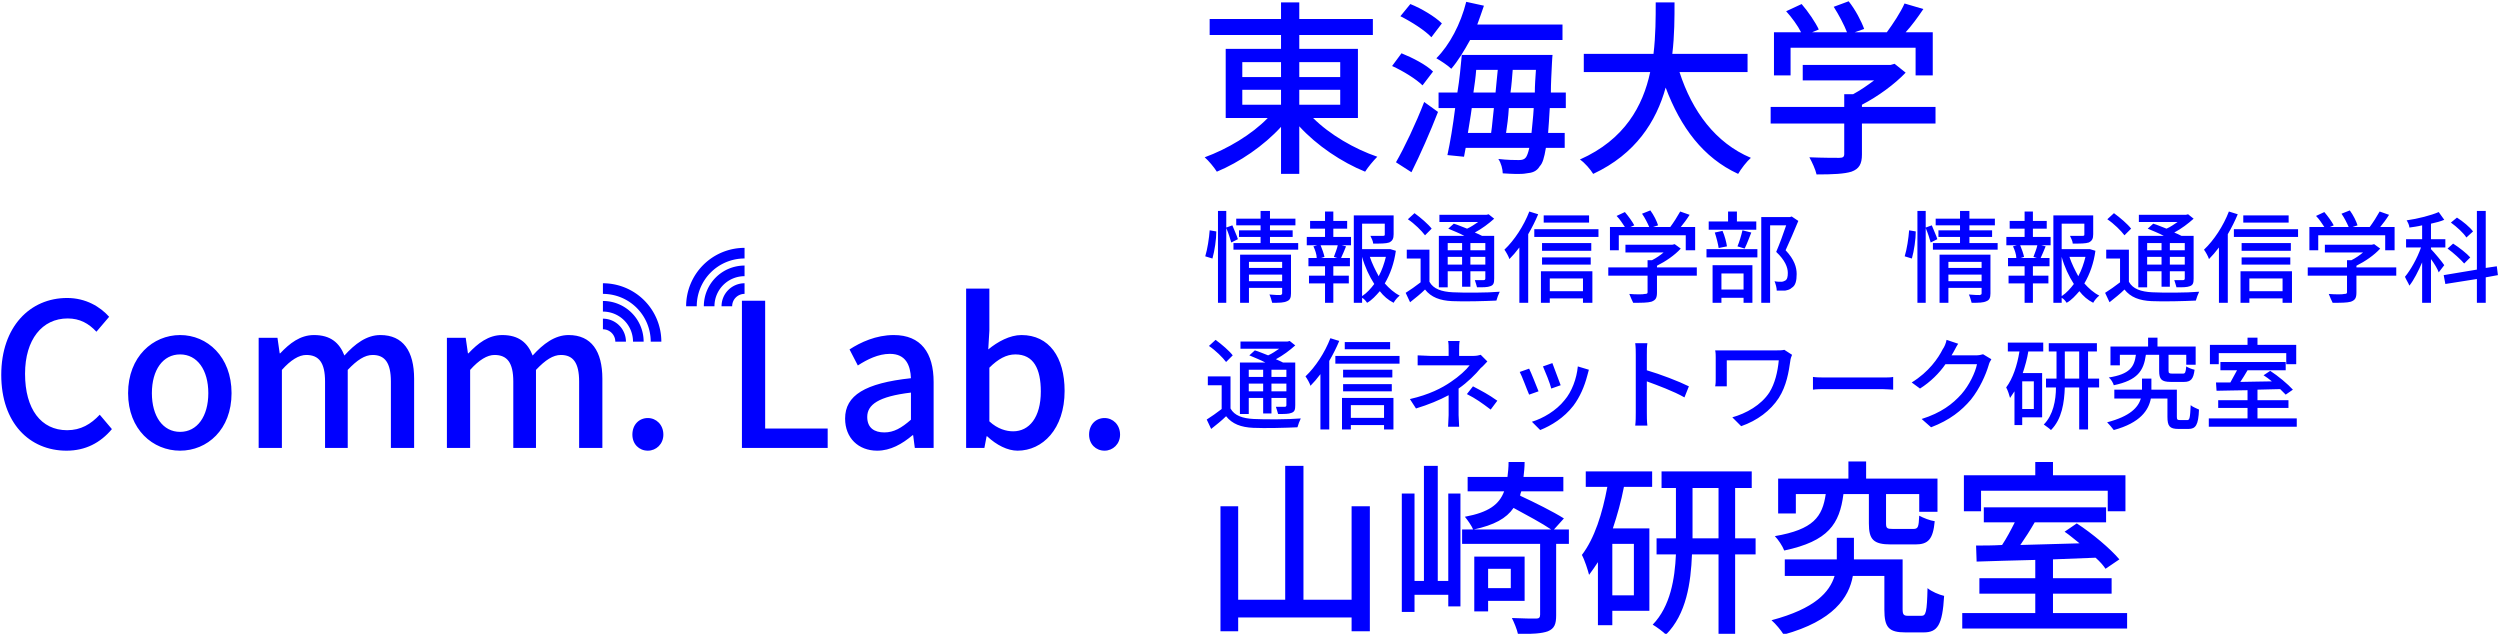 <?xml version="1.0" encoding="UTF-8" standalone="no"?>
<!DOCTYPE svg PUBLIC "-//W3C//DTD SVG 1.0//EN" "http://www.w3.org/TR/2001/PR-SVG-20010719/DTD/svg10.dtd">
<svg width="71cm" height="18cm" viewBox="0 -163 1411 358" xmlns="http://www.w3.org/2000/svg" xmlns:xlink="http://www.w3.org/1999/xlink">

  <g id="背景">
    <path style="fill: #0000ff; fill-opacity: 1; stroke-opacity: 1; stroke-width: 0.02; stroke-linecap: round; stroke: #0000ff" fill-rule="evenodd" d="M 37.031 91.562 C 47.656,91.562 56.094,87.188 62.656,79.375 L 55.781,71.25 C 50.781,76.562 45.156,80 37.344,80 C 22.656,80 13.594,68.125 13.594,48.125 C 13.594,28.75 23.281,16.875 37.656,16.875 C 44.531,16.875 49.531,19.688 53.906,24.375 L 61.094,15.938 C 56.094,10.312 47.969,5.312 37.344,5.312 C 16.406,5.312 0.156,21.562 0.156,48.75 C 0.156,75.938 16.094,91.562 37.031,91.562 L 37.031,91.562M 101.172 91.562 C 116.484,91.562 130.234,79.688 130.234,59.062 C 130.234,38.438 116.484,26.25 101.172,26.25 C 85.859,26.25 71.797,38.438 71.797,59.062 C 71.797,79.688 85.859,91.562 101.172,91.562 L 101.172,91.562M 101.172 80.938 C 91.484,80.938 85.234,72.188 85.234,59.062 C 85.234,45.938 91.484,37.188 101.172,37.188 C 110.859,37.188 117.109,45.938 117.109,59.062 C 117.109,72.188 110.859,80.938 101.172,80.938 L 101.172,80.938M 145.547 90 L 158.672,90 L 158.672,45.938 C 163.672,40.312 168.359,37.5 172.422,37.5 C 179.609,37.5 183.047,41.875 183.047,52.5 L 183.047,90 L 195.859,90 L 195.859,45.938 C 201.172,40.312 205.547,37.5 209.922,37.5 C 216.797,37.5 220.234,41.875 220.234,52.5 L 220.234,90 L 233.359,90 L 233.359,50.938 C 233.359,35.312 227.109,26.25 214.297,26.25 C 206.484,26.25 199.922,31.25 193.984,37.812 C 191.172,30.625 186.172,26.25 176.797,26.25 C 168.984,26.25 163.047,30.938 157.734,36.562 L 157.422,36.562 L 156.172,27.812 L 145.547,27.812 L 145.547,90M 251.875 90 L 265,90 L 265,45.938 C 270,40.312 274.688,37.5 278.75,37.5 C 285.938,37.5 289.375,41.875 289.375,52.5 L 289.375,90 L 302.188,90 L 302.188,45.938 C 307.5,40.312 311.875,37.5 316.25,37.5 C 323.125,37.5 326.562,41.875 326.562,52.5 L 326.562,90 L 339.688,90 L 339.688,50.938 C 339.688,35.312 333.438,26.25 320.625,26.25 C 312.812,26.25 306.25,31.25 300.312,37.812 C 297.5,30.625 292.5,26.25 283.125,26.25 C 275.312,26.25 269.375,30.938 264.062,36.562 L 263.75,36.562 L 262.5,27.812 L 251.875,27.812 L 251.875,90M 365.391 91.562 C 370.078,91.562 374.141,87.812 374.141,82.5 C 374.141,76.875 370.078,73.125 365.391,73.125 C 360.391,73.125 356.641,76.875 356.641,82.5 C 356.641,87.812 360.391,91.562 365.391,91.562 L 365.391,91.562M 418.516 90 L 466.953,90 L 466.953,79.062 L 431.641,79.062 L 431.641,6.875 L 418.516,6.875 L 418.516,90M 494.922 91.562 C 502.422,91.562 508.984,87.812 514.922,82.812 L 515.234,82.812 L 516.172,90 L 526.797,90 L 526.797,52.812 C 526.797,36.25 519.609,26.25 504.297,26.25 C 494.297,26.25 485.547,30.312 479.297,34.375 L 483.984,43.438 C 489.297,40 495.547,36.875 502.109,36.875 C 511.172,36.875 513.672,43.438 513.984,50.625 C 488.047,53.438 476.797,60.312 476.797,73.438 C 476.797,84.375 484.297,91.562 494.922,91.562 L 494.922,91.562M 498.984 81.25 C 493.359,81.25 489.297,78.75 489.297,72.5 C 489.297,65.625 495.547,60.938 513.984,58.75 L 513.984,74.062 C 508.672,78.75 504.297,81.25 498.984,81.25 L 498.984,81.25M 574.219 91.562 C 588.281,91.562 600.781,79.375 600.781,57.812 C 600.781,38.75 592.031,26.25 576.406,26.25 C 569.844,26.25 562.969,30 557.656,34.375 L 558.281,23.75 L 558.281,0 L 545.156,0 L 545.156,90 L 555.469,90 L 556.719,83.438 L 557.031,83.438 C 562.344,88.438 568.594,91.562 574.219,91.562 L 574.219,91.562M 571.719 80.625 C 567.969,80.625 562.969,79.375 558.281,75 L 558.281,44.688 C 563.281,39.688 567.969,37.188 572.969,37.188 C 583.281,37.188 587.344,45.312 587.344,58.125 C 587.344,72.812 580.781,80.625 571.719,80.625 L 571.719,80.625M 623.359 91.562 C 628.047,91.562 632.109,87.812 632.109,82.5 C 632.109,76.875 628.047,73.125 623.359,73.125 C 618.359,73.125 614.609,76.875 614.609,82.5 C 614.609,87.812 618.359,91.562 623.359,91.562 L 623.359,91.562z"/>
    <path style="fill: none; stroke-opacity: 1; stroke-width: 6; stroke: #0000ff" d="M 340,20 A 10,10 0 0 1 350,30"/>
    <path style="fill: none; stroke-opacity: 1; stroke-width: 6; stroke: #0000ff" d="M 340,10 A 20,20 0 0 1 360,30"/>
    <path style="fill: none; stroke-opacity: 1; stroke-width: 6; stroke: #0000ff" d="M 340,4.44089e-15 A 30,30 0 0 1 370,30"/>
    <path style="fill: none; stroke-opacity: 1; stroke-width: 6; stroke: #0000ff" d="M 410,10 A 10,10 0 0 1 420,0"/>
    <path style="fill: none; stroke-opacity: 1; stroke-width: 6; stroke: #0000ff" d="M 400,10 A 20,20 0 0 1 420,-10"/>
    <path style="fill: none; stroke-opacity: 1; stroke-width: 6; stroke: #0000ff" d="M 390,10 A 30,30 0 0 1 420,-20"/>
    <path style="fill: #0000ff; fill-opacity: 1; stroke-opacity: 1; stroke-width: 0.02; stroke-linecap: round; stroke: #0000ff" fill-rule="evenodd" d="M 762.884 122.956 L 762.884,175.769 L 735.697,175.769 L 735.697,100.144 L 725.384,100.144 L 725.384,175.769 L 698.822,175.769 L 698.822,122.956 L 688.822,122.956 L 688.822,193.581 L 698.822,193.581 L 698.822,185.769 L 762.884,185.769 L 762.884,193.581 L 773.197,193.581 L 773.197,122.956 L 762.884,122.956M 817.494 165.144 L 811.556,165.144 L 811.556,100.144 L 803.744,100.144 L 803.744,165.144 L 798.431,165.144 L 798.431,115.769 L 791.244,115.769 L 791.244,182.644 L 798.431,182.644 L 798.431,172.956 L 817.494,172.956 L 817.494,179.519 L 824.369,179.519 L 824.369,115.769 L 817.494,115.769 L 817.494,165.144M 852.806 158.269 L 852.806,169.206 L 839.994,169.206 L 839.994,158.269 L 852.806,158.269M 860.619 176.394 L 860.619,151.394 L 832.181,151.394 L 832.181,182.331 L 839.994,182.331 L 839.994,176.394 L 860.619,176.394M 831.869 136.081 C 843.431,133.581 850.306,129.831 854.369,123.894 C 861.869,127.956 870.619,132.644 875.619,136.081 L 831.869,136.081M 885.619 136.081 L 877.181,136.081 L 882.806,129.831 C 876.869,126.081 866.244,120.769 858.119,117.019 C 858.119,116.081 858.431,115.456 858.744,114.519 L 882.494,114.519 L 882.494,106.394 L 859.994,106.394 C 860.306,103.894 860.619,100.769 860.619,97.956 L 851.556,97.956 C 851.556,101.081 851.244,103.894 850.931,106.394 L 828.431,106.394 L 828.431,114.519 L 849.056,114.519 C 846.244,122.019 840.306,126.394 826.869,128.894 C 828.431,130.769 830.619,133.894 831.556,136.081 L 825.306,136.081 L 825.306,144.206 L 869.369,144.206 L 869.369,184.206 C 869.369,185.769 868.744,186.394 867.181,186.394 C 865.306,186.394 859.681,186.394 853.431,186.081 C 854.681,188.581 856.244,192.331 856.869,195.144 C 864.994,195.144 870.306,194.831 873.744,193.581 C 877.494,192.019 878.431,189.519 878.431,184.519 L 878.431,144.206 L 885.619,144.206 L 885.619,136.081M 922.337 173.269 L 910.15,173.269 L 910.15,144.206 L 922.337,144.206 L 922.337,173.269M 895.15 112.019 L 907.337,112.019 C 904.525,127.019 900.15,141.081 892.962,150.456 C 894.525,153.269 896.4,159.206 897.025,161.706 C 898.587,159.519 900.462,157.019 902.025,154.519 L 902.025,190.144 L 910.15,190.144 L 910.15,182.019 L 931.087,182.019 L 931.087,135.456 L 910.462,135.456 C 912.962,127.956 915.15,120.144 916.712,112.019 L 932.65,112.019 L 932.65,103.269 L 895.15,103.269 L 895.15,112.019M 955.462 141.081 L 955.462,112.644 L 970.15,112.644 L 970.15,141.081 L 955.462,141.081M 991.087 141.081 L 979.525,141.081 L 979.525,112.644 L 988.9,112.644 L 988.9,103.269 L 937.962,103.269 L 937.962,112.644 L 946.087,112.644 L 946.087,141.081 L 935.15,141.081 L 935.15,150.144 L 946.087,150.144 C 945.462,163.894 942.962,179.519 932.962,189.831 C 935.15,191.081 938.9,193.894 940.462,195.456 C 952.025,183.894 954.525,166.081 955.15,150.144 L 970.15,150.144 L 970.15,195.144 L 979.525,195.144 L 979.525,150.144 L 991.087,150.144 L 991.087,141.081M 1055.07 116.081 L 1055.07,132.644 C 1055.07,141.706 1057.57,144.519 1067.57,144.519 L 1081.32,144.519 C 1088.51,144.519 1091.32,141.706 1092.26,131.394 C 1089.76,131.081 1085.7,129.519 1083.51,128.269 C 1083.2,134.831 1082.88,135.769 1080.07,135.769 L 1068.82,135.769 C 1065.38,135.769 1064.76,135.456 1064.76,132.644 L 1064.76,116.081 L 1083.51,116.081 L 1083.51,126.081 L 1093.82,126.081 L 1093.82,107.331 L 1053.51,107.331 L 1053.51,97.644 L 1043.51,97.644 L 1043.51,107.331 L 1003.82,107.331 L 1003.82,127.019 L 1013.82,127.019 L 1013.82,116.081 L 1030.7,116.081 C 1028.82,128.894 1023.82,136.081 1001.95,139.831 C 1003.82,141.706 1006.32,145.456 1007.26,147.956 C 1032.26,142.644 1038.51,132.956 1040.7,116.081 L 1055.07,116.081M 1077.26 184.831 C 1074.76,184.831 1074.13,184.206 1074.13,181.081 L 1074.13,152.956 L 1046.63,152.956 L 1046.63,140.769 L 1036.95,140.769 L 1036.95,152.956 L 1007.57,152.956 L 1007.57,162.331 L 1035.7,162.331 C 1032.88,171.394 1024.76,180.769 1000.07,187.331 C 1002.57,189.519 1005.38,192.956 1006.95,195.456 C 1035.07,187.644 1043.82,174.519 1046.01,162.331 L 1063.82,162.331 L 1063.82,181.394 C 1063.82,191.394 1066.32,194.206 1075.7,194.206 L 1086.01,194.206 C 1093.82,194.206 1096.63,190.144 1097.57,173.581 C 1094.76,172.956 1090.38,171.081 1088.2,169.206 C 1087.88,182.956 1087.26,184.831 1084.76,184.831 L 1077.26,184.831M 1118.43 114.206 L 1189.99,114.206 L 1189.99,125.769 L 1199.99,125.769 L 1199.99,105.456 L 1159.06,105.456 L 1159.06,97.956 L 1149.06,97.956 L 1149.06,105.456 L 1108.74,105.456 L 1108.74,125.769 L 1118.43,125.769 L 1118.43,114.206M 1159.06 183.269 L 1159.06,172.331 L 1192.18,172.331 L 1192.18,163.581 L 1159.06,163.581 L 1159.06,152.956 C 1166.87,152.644 1175.31,152.331 1183.12,152.019 C 1185.62,154.206 1187.49,156.394 1188.74,158.269 L 1196.56,152.956 C 1191.56,147.019 1181.24,138.269 1172.49,132.644 L 1165.62,137.331 C 1168.43,139.206 1171.24,141.706 1174.06,143.894 C 1162.81,144.206 1151.24,144.519 1140.62,144.831 C 1143.43,140.769 1146.24,136.394 1148.74,132.019 L 1189.06,132.019 L 1189.06,123.581 L 1119.99,123.581 L 1119.99,132.019 L 1137.49,132.019 C 1135.31,136.394 1132.81,141.081 1130.31,144.831 C 1124.99,145.144 1119.99,145.144 1115.62,145.144 L 1115.93,154.206 C 1124.99,153.894 1136.56,153.581 1149.06,153.269 L 1149.06,163.581 L 1117.49,163.581 L 1117.49,172.331 L 1149.06,172.331 L 1149.06,183.269 L 1107.81,183.269 L 1107.81,192.019 L 1200.93,192.019 L 1200.93,183.269 L 1159.06,183.269z"/>
    <path style="fill: #0000ff; fill-opacity: 1; stroke-opacity: 1; stroke-width: 0.02; stroke-linecap: round; stroke: #0000ff" fill-rule="evenodd" d="M 712.931 45.847 L 712.931,49.909 L 704.806,49.909 L 704.806,45.847 L 712.931,45.847M 726.056 49.909 L 717.619,49.909 L 717.619,45.847 L 726.056,45.847 L 726.056,49.909M 717.619 58.034 L 717.619,53.659 L 726.056,53.659 L 726.056,58.034 L 717.619,58.034M 704.806 58.034 L 704.806,53.659 L 712.931,53.659 L 712.931,58.034 L 704.806,58.034M 704.806 61.784 L 712.931,61.784 L 712.931,70.534 L 717.619,70.534 L 717.619,61.784 L 726.056,61.784 L 726.056,65.847 C 726.056,66.472 725.744,66.784 725.119,66.784 C 724.494,66.784 722.306,66.784 720.119,66.784 C 720.431,67.722 721.056,69.597 721.369,70.847 C 725.119,70.847 727.306,70.847 728.869,70.222 C 730.744,69.597 731.056,68.347 731.056,65.847 L 731.056,41.784 L 724.181,41.784 C 722.931,41.159 721.681,40.534 720.119,39.909 C 724.181,37.722 727.931,34.909 731.056,32.097 L 727.931,29.597 L 726.681,29.909 L 700.119,29.909 L 700.119,33.972 L 721.994,33.972 C 720.119,35.222 717.931,36.784 715.744,37.722 C 713.244,36.784 710.431,35.534 708.244,34.909 L 705.119,37.722 C 707.931,38.972 711.369,40.222 714.181,41.784 L 699.806,41.784 L 699.806,70.847 L 704.806,70.847 L 704.806,61.784M 695.744 37.722 C 693.869,35.222 689.494,31.472 686.056,28.972 L 682.306,32.409 C 686.056,34.909 690.119,38.972 691.994,41.472 L 695.744,37.722M 694.494 49.597 L 681.681,49.597 L 681.681,54.597 L 689.494,54.597 L 689.494,68.034 C 686.681,70.222 683.556,72.409 681.056,73.972 L 683.556,79.284 C 686.681,76.784 689.494,74.597 691.994,72.097 C 695.431,76.472 700.431,78.347 707.306,78.659 C 713.869,78.972 726.056,78.659 732.306,78.347 C 732.619,77.097 733.556,74.597 734.181,73.347 C 726.994,73.972 713.869,73.972 707.619,73.659 C 701.369,73.347 696.681,71.784 694.494,67.722 L 694.494,49.597M 784.65 30.222 L 759.025,30.222 L 759.025,34.284 L 784.65,34.284 L 784.65,30.222M 750.9 28.034 C 747.775,36.159 742.463,44.284 736.838,49.597 C 737.775,50.847 739.338,53.659 739.65,54.909 C 741.525,53.034 743.4,50.847 745.275,48.347 L 745.275,79.597 L 750.275,79.597 L 750.275,40.847 C 752.463,37.097 754.338,33.347 755.9,29.597 L 750.9,28.034M 781.213 65.847 L 781.213,73.034 L 762.463,73.034 L 762.463,65.847 L 781.213,65.847M 757.463 79.597 L 762.463,79.597 L 762.463,77.097 L 781.213,77.097 L 781.213,79.597 L 786.525,79.597 L 786.525,61.784 L 757.463,61.784 L 757.463,79.597M 758.088 58.034 L 785.588,58.034 L 785.588,53.972 L 758.088,53.972 L 758.088,58.034M 785.9 45.847 L 758.088,45.847 L 758.088,50.222 L 785.9,50.222 L 785.9,45.847M 753.713 38.034 L 753.713,42.409 L 789.963,42.409 L 789.963,38.034 L 753.713,38.034M 823.947 29.597 L 817.384,29.597 C 817.697,30.847 817.697,33.034 817.697,34.597 L 817.697,38.034 L 807.384,38.034 C 805.509,38.034 802.072,37.722 800.197,37.722 L 800.197,43.347 C 802.072,43.347 805.509,43.347 807.384,43.347 L 829.572,43.347 C 827.697,45.847 823.634,49.597 818.947,52.722 C 813.947,56.159 806.759,59.909 795.822,62.409 L 799.259,67.722 C 806.447,65.534 812.384,63.034 817.697,60.222 L 817.697,71.472 C 817.697,73.347 817.384,76.472 817.384,78.034 L 823.634,78.034 C 823.634,76.159 823.322,73.347 823.322,71.472 L 823.322,56.472 C 828.322,53.034 833.009,48.347 835.822,44.909 C 837.072,43.972 838.322,42.409 839.572,41.159 L 835.822,37.409 C 834.884,37.722 833.322,38.034 831.759,38.034 L 823.634,38.034 L 823.634,34.597 C 823.634,33.034 823.634,30.847 823.947,29.597 L 823.947,29.597M 841.447 68.347 L 845.197,63.347 C 839.884,59.597 836.759,58.034 831.447,55.222 L 828.009,59.597 C 833.009,62.097 836.447,64.597 841.447,68.347 L 841.447,68.347M 876.291 42.097 L 870.978,43.972 C 872.228,46.784 875.041,53.659 875.666,56.472 L 880.978,54.597 C 880.041,52.097 877.228,44.597 876.291,42.097 L 876.291,42.097M 896.916 45.847 L 890.666,43.972 C 890.041,50.847 887.228,58.347 883.166,63.034 C 878.478,68.972 870.978,73.347 864.728,75.222 L 869.416,79.909 C 875.666,77.409 882.853,73.034 888.166,66.159 C 891.916,61.159 894.416,55.222 895.978,49.284 C 896.291,48.347 896.603,47.097 896.916,45.847 L 896.916,45.847M 863.166 45.222 L 857.853,47.097 C 859.103,49.284 861.916,57.097 863.166,59.909 L 868.478,58.034 C 867.228,54.909 864.416,47.722 863.166,45.222 L 863.166,45.222M 923.4 69.909 C 923.4,72.097 923.4,75.222 923.088,77.409 L 929.963,77.409 C 929.65,75.222 929.65,71.784 929.65,69.909 L 929.65,52.409 C 935.588,54.597 944.963,58.034 950.9,61.472 L 953.4,55.222 C 947.775,52.409 937.15,48.347 929.65,46.159 L 929.65,37.409 C 929.65,35.222 929.65,32.722 929.963,30.847 L 923.088,30.847 C 923.4,33.034 923.4,35.534 923.4,37.409 L 923.4,69.909M 1011.68 37.409 L 1007.31,34.597 C 1006.06,34.909 1004.49,34.909 1002.93,34.909 L 974.806,34.909 C 972.306,34.909 969.806,34.909 968.244,34.909 C 968.556,36.159 968.556,37.722 968.556,38.972 L 968.556,51.159 C 968.556,52.409 968.556,53.659 968.244,55.222 L 974.806,55.222 C 974.806,53.659 974.806,51.784 974.806,51.159 L 974.806,40.534 L 1004.18,40.534 C 1003.56,47.097 1001.99,53.659 998.869,58.659 C 994.181,65.847 985.744,70.534 977.931,72.722 L 982.931,77.722 C 991.994,74.597 999.494,68.972 1004.18,61.784 C 1008.56,54.909 1009.81,47.097 1010.74,40.534 C 1010.74,39.909 1011.37,38.034 1011.68,37.409 L 1011.68,37.409M 1023.48 49.909 L 1023.48,57.097 C 1025.35,56.784 1028.79,56.784 1031.92,56.784 L 1062.54,56.784 C 1065.04,56.784 1067.54,57.097 1068.79,57.097 L 1068.79,49.909 C 1067.54,50.222 1065.35,50.222 1062.54,50.222 L 1031.92,50.222 C 1028.79,50.222 1025.35,50.222 1023.48,49.909 L 1023.48,49.909M 1105.51 31.159 L 1098.95,28.972 C 1098.63,30.847 1097.7,33.034 1096.76,34.284 C 1094.26,39.284 1088.95,47.097 1079.26,53.034 L 1083.95,56.472 C 1089.88,52.722 1094.88,47.722 1098.32,42.722 L 1116.13,42.722 C 1115.2,47.409 1111.76,54.597 1107.38,59.597 C 1102.38,65.222 1095.82,70.222 1084.88,73.659 L 1090.2,78.347 C 1100.82,74.284 1107.38,68.972 1112.7,62.722 C 1117.7,56.472 1121.13,48.659 1122.7,43.347 C 1123.01,42.097 1123.63,40.847 1124.26,39.909 L 1119.57,37.097 C 1118.63,37.409 1117.07,37.722 1115.51,37.722 L 1101.76,37.722 C 1102.07,37.097 1102.38,36.784 1102.7,36.159 C 1103.32,35.222 1104.26,33.034 1105.51,31.159 L 1105.51,31.159M 1148.24 68.034 L 1141.68,68.034 L 1141.68,52.409 L 1148.24,52.409 L 1148.24,68.034M 1133.56 35.534 L 1140.12,35.534 C 1138.87,43.347 1136.37,50.847 1132.62,55.847 C 1133.56,57.409 1134.49,60.534 1134.81,61.784 C 1135.74,60.534 1136.37,59.284 1137.31,58.034 L 1137.31,77.097 L 1141.68,77.097 L 1141.68,72.722 L 1152.93,72.722 L 1152.93,47.722 L 1141.99,47.722 C 1143.24,43.972 1144.49,39.597 1145.12,35.534 L 1153.56,35.534 L 1153.56,30.534 L 1133.56,30.534 L 1133.56,35.534M 1165.74 50.847 L 1165.74,35.534 L 1173.87,35.534 L 1173.87,50.847 L 1165.74,50.847M 1185.12 50.847 L 1178.87,50.847 L 1178.87,35.534 L 1183.87,35.534 L 1183.87,30.847 L 1156.68,30.847 L 1156.68,35.534 L 1161.06,35.534 L 1161.06,50.847 L 1155.12,50.847 L 1155.12,55.847 L 1160.74,55.847 C 1160.74,63.034 1159.18,71.472 1153.87,76.784 C 1155.12,77.722 1156.99,78.972 1157.93,79.909 C 1164.18,73.659 1165.43,64.284 1165.74,55.847 L 1173.87,55.847 L 1173.87,79.597 L 1178.87,79.597 L 1178.87,55.847 L 1185.12,55.847 L 1185.12,50.847M 1219.03 37.409 L 1219.03,46.472 C 1219.03,51.159 1220.28,52.722 1225.59,52.722 L 1233.09,52.722 C 1236.84,52.722 1238.4,51.159 1239.03,45.847 C 1237.46,45.534 1235.28,44.597 1234.34,43.972 C 1234.03,47.409 1233.71,48.034 1232.46,48.034 L 1226.53,48.034 C 1224.65,48.034 1224.34,47.722 1224.34,46.472 L 1224.34,37.409 L 1234.34,37.409 L 1234.34,43.034 L 1239.65,43.034 L 1239.65,32.722 L 1218.09,32.722 L 1218.09,27.722 L 1212.78,27.722 L 1212.78,32.722 L 1191.53,32.722 L 1191.53,43.347 L 1196.84,43.347 L 1196.84,37.409 L 1205.9,37.409 C 1204.96,44.284 1202.46,48.347 1190.59,50.222 C 1191.84,51.159 1193.09,53.347 1193.4,54.597 C 1206.84,51.784 1210.28,46.472 1211.53,37.409 L 1219.03,37.409M 1230.9 74.284 C 1229.34,74.284 1229.03,73.972 1229.03,72.409 L 1229.03,57.097 L 1214.65,57.097 L 1214.65,50.847 L 1209.34,50.847 L 1209.34,57.097 L 1193.71,57.097 L 1193.71,62.097 L 1208.71,62.097 C 1207.15,67.097 1202.78,72.097 1189.65,75.534 C 1190.9,76.784 1192.46,78.659 1193.4,79.909 C 1208.4,75.847 1213.09,68.659 1214.34,62.097 L 1223.71,62.097 L 1223.71,72.409 C 1223.71,77.722 1224.96,79.284 1229.96,79.284 L 1235.59,79.284 C 1239.65,79.284 1241.21,77.097 1241.53,68.347 C 1240.28,67.722 1237.78,66.784 1236.84,65.847 C 1236.53,73.034 1236.21,74.284 1234.96,74.284 L 1230.9,74.284M 1252.7 36.472 L 1290.82,36.472 L 1290.82,42.722 L 1296.45,42.722 L 1296.45,31.784 L 1274.57,31.784 L 1274.57,27.722 L 1268.95,27.722 L 1268.95,31.784 L 1247.7,31.784 L 1247.7,42.722 L 1252.7,42.722 L 1252.7,36.472M 1274.57 73.347 L 1274.57,67.409 L 1292.07,67.409 L 1292.07,63.034 L 1274.57,63.034 L 1274.57,57.097 C 1278.63,57.097 1283.01,56.784 1287.38,56.784 C 1288.63,58.034 1289.57,58.972 1290.51,59.909 L 1294.57,57.097 C 1291.76,53.972 1286.13,49.284 1281.76,46.472 L 1278.01,48.972 C 1279.57,49.909 1281.13,51.159 1282.7,52.409 C 1276.45,52.409 1270.2,52.722 1264.88,52.722 C 1266.13,50.847 1267.7,48.347 1268.95,46.159 L 1290.51,46.159 L 1290.51,41.472 L 1253.63,41.472 L 1253.63,46.159 L 1263.01,46.159 C 1261.76,48.347 1260.51,50.847 1259.26,53.034 C 1256.45,53.034 1253.63,53.034 1251.13,53.034 L 1251.45,57.722 C 1256.45,57.722 1262.38,57.409 1268.95,57.409 L 1268.95,63.034 L 1252.38,63.034 L 1252.38,67.409 L 1268.95,67.409 L 1268.95,73.347 L 1247.07,73.347 L 1247.07,78.034 L 1296.76,78.034 L 1296.76,73.347 L 1274.57,73.347z"/>
    <path style="fill: #0000ff; fill-opacity: 1; stroke-opacity: 1; stroke-width: 0.02; stroke-linecap: round; stroke: #0000ff" fill-rule="evenodd" d="M 701.15 -112.278 L 723.025,-112.278 L 723.025,-103.841 L 701.15,-103.841 L 701.15,-112.278M 701.15 -127.903 L 723.025,-127.903 L 723.025,-119.466 L 701.15,-119.466 L 701.15,-127.903M 756.462 -127.903 L 756.462,-119.466 L 733.337,-119.466 L 733.337,-127.903 L 756.462,-127.903M 756.462 -103.841 L 733.337,-103.841 L 733.337,-112.278 L 756.462,-112.278 L 756.462,-103.841M 766.462 -96.341 L 766.462,-135.403 L 733.337,-135.403 L 733.337,-143.216 L 774.9,-143.216 L 774.9,-152.278 L 733.337,-152.278 L 733.337,-161.653 L 723.025,-161.653 L 723.025,-152.278 L 682.712,-152.278 L 682.712,-143.216 L 723.025,-143.216 L 723.025,-135.403 L 691.775,-135.403 L 691.775,-96.341 L 715.525,-96.341 C 706.462,-86.966 692.712,-78.841 679.9,-74.153 C 682.087,-72.278 685.212,-68.528 686.775,-66.028 C 699.587,-71.341 713.337,-80.716 723.025,-91.341 L 723.025,-64.778 L 733.337,-64.778 L 733.337,-91.653 C 743.337,-80.716 757.4,-71.341 770.525,-66.028 C 772.087,-68.528 775.212,-72.278 777.4,-74.466 C 764.587,-78.841 750.525,-86.966 741.15,-96.341 L 766.462,-96.341M 882.009 -140.403 L 882.009,-149.153 L 833.884,-149.153 C 835.134,-152.591 836.384,-156.028 837.634,-159.778 L 827.634,-161.966 C 824.509,-149.466 818.259,-137.591 810.759,-130.091 C 812.947,-128.841 817.322,-126.028 819.197,-124.153 C 822.947,-128.528 826.384,-134.153 829.822,-140.403 L 882.009,-140.403M 813.884 -149.778 C 810.134,-153.528 802.322,-158.216 796.072,-160.716 L 790.447,-153.841 C 796.697,-150.716 804.509,-145.716 807.947,-141.966 L 813.884,-149.778M 808.884 -122.591 C 805.134,-126.341 797.322,-130.403 791.072,-132.903 L 785.759,-125.716 C 792.009,-122.903 799.509,-118.216 802.947,-114.778 L 808.884,-122.591M 796.697 -65.716 C 801.697,-75.716 807.322,-88.528 811.697,-99.778 L 803.884,-105.403 C 799.197,-93.216 792.634,-79.466 787.947,-71.341 L 796.697,-65.716M 850.134 -87.903 C 850.759,-91.966 851.384,-96.653 851.697,-101.966 L 865.759,-101.966 C 865.447,-96.341 864.822,-91.653 864.509,-87.903 L 850.134,-87.903M 843.259 -101.966 C 842.634,-96.966 842.322,-91.966 841.697,-87.903 L 828.572,-87.903 C 829.197,-92.278 830.134,-96.966 830.759,-101.966 L 843.259,-101.966M 845.447 -123.528 C 845.134,-119.466 844.509,-115.091 844.197,-110.716 L 831.697,-110.716 C 832.322,-115.091 832.947,-119.153 833.259,-123.528 L 845.447,-123.528M 852.634 -110.716 C 853.259,-115.091 853.572,-119.466 853.884,-123.528 L 867.009,-123.528 C 866.697,-118.841 866.384,-114.778 866.384,-110.716 L 852.634,-110.716M 883.884 -101.966 L 883.884,-110.716 L 875.447,-110.716 C 875.447,-115.716 875.759,-121.341 876.072,-127.591 C 876.072,-128.841 876.384,-131.966 876.384,-131.966 L 825.134,-131.966 C 824.509,-125.403 823.884,-118.216 822.634,-110.716 L 812.009,-110.716 L 812.009,-101.966 L 821.384,-101.966 C 820.134,-91.966 818.572,-82.591 817.009,-75.403 L 826.384,-74.466 L 827.322,-79.466 L 863.259,-79.466 C 862.634,-76.653 862.009,-75.091 861.384,-74.153 C 860.447,-72.903 859.197,-72.591 857.322,-72.591 C 855.447,-72.591 850.759,-72.591 845.759,-73.216 C 847.322,-71.028 848.259,-67.278 848.259,-65.091 C 853.259,-64.778 858.572,-64.466 861.697,-65.091 C 864.822,-65.403 867.322,-66.028 869.197,-69.153 C 870.759,-70.716 871.697,-73.841 872.634,-79.466 L 883.259,-79.466 L 883.259,-87.903 L 873.884,-87.903 C 874.197,-91.653 874.509,-96.341 874.822,-101.966 L 883.884,-101.966M 986.541 -122.278 L 986.541,-132.591 L 944.041,-132.591 C 945.291,-142.903 945.291,-153.216 945.291,-161.653 L 934.666,-161.653 C 934.666,-153.216 934.666,-142.903 933.416,-132.591 L 894.041,-132.591 L 894.041,-122.278 L 931.541,-122.278 C 927.478,-103.216 917.166,-84.153 891.853,-72.903 C 894.666,-71.028 897.791,-67.278 899.353,-64.778 C 923.416,-76.028 934.978,-94.466 940.291,-113.528 C 948.728,-91.028 961.541,-73.841 981.228,-64.778 C 982.791,-67.591 986.228,-71.966 988.416,-73.841 C 968.416,-82.278 955.291,-100.091 948.103,-122.278 L 986.541,-122.278M 1010.84 -136.028 L 1081.46,-136.028 L 1081.46,-120.403 L 1091.15,-120.403 L 1091.15,-144.778 L 1075.84,-144.778 C 1079.27,-148.528 1082.71,-153.216 1085.84,-157.903 L 1075.21,-161.028 C 1073.02,-156.028 1068.65,-149.466 1065.21,-144.778 L 1047.09,-144.778 L 1052.4,-146.653 C 1050.84,-151.028 1047.4,-157.591 1043.65,-162.278 L 1035.21,-159.153 C 1038.02,-154.778 1041.15,-148.841 1042.71,-144.778 L 1023.02,-144.778 L 1026.77,-146.341 C 1024.9,-150.403 1020.84,-156.341 1017.09,-160.716 L 1008.34,-156.653 C 1011.46,-153.216 1014.9,-148.528 1016.77,-144.778 L 1001.46,-144.778 L 1001.46,-120.403 L 1010.84,-120.403 L 1010.84,-136.028M 1092.71 -102.591 L 1051.15,-102.591 L 1051.15,-103.841 C 1060.21,-108.528 1069.59,-115.403 1075.84,-121.966 L 1069.59,-126.966 L 1067.4,-126.341 L 1017.71,-126.341 L 1017.71,-117.591 L 1058.02,-117.591 C 1054.27,-114.778 1050.21,-111.966 1046.15,-109.778 L 1041.15,-109.778 L 1041.15,-102.591 L 999.587,-102.591 L 999.587,-93.216 L 1041.15,-93.216 L 1041.15,-76.028 C 1041.15,-74.466 1040.52,-73.841 1038.34,-73.841 C 1036.15,-73.841 1028.96,-73.841 1021.46,-74.153 C 1023.02,-71.341 1024.9,-67.278 1025.52,-64.466 C 1034.9,-64.466 1041.15,-64.778 1045.21,-66.028 C 1049.59,-67.591 1051.15,-70.403 1051.15,-75.716 L 1051.15,-93.216 L 1092.71,-93.216 L 1092.71,-102.591z"/>
    <g/>
    <path style="fill: #0000ff; fill-opacity: 1; stroke-opacity: 1; stroke-width: 0.02; stroke-linecap: round; stroke: #0000ff" fill-rule="evenodd" d="M 684.284 -16.969 C 685.534,-21.344 686.472,-27.906 686.472,-32.281 L 682.722,-32.906 C 682.409,-28.531 681.472,-22.281 680.222,-18.219 L 684.284,-16.969M 698.659 -27.906 C 698.034,-30.094 696.472,-33.219 695.534,-35.719 L 692.097,-34.469 L 692.097,-43.844 L 687.409,-43.844 L 687.409,8.031 L 692.097,8.031 L 692.097,-34.156 C 693.347,-31.344 694.284,-28.219 694.909,-26.031 L 698.659,-27.906M 704.909 -4.156 L 704.909,-7.906 L 723.659,-7.906 L 723.659,-4.156 L 704.909,-4.156M 723.659 -15.094 L 723.659,-11.656 L 704.909,-11.656 L 704.909,-15.094 L 723.659,-15.094M 728.659 -19.156 L 699.909,-19.156 L 699.909,8.031 L 704.909,8.031 L 704.909,-0.406 L 723.659,-0.406 L 723.659,2.719 C 723.659,3.344 723.347,3.344 722.722,3.656 C 721.784,3.656 719.284,3.656 716.472,3.344 C 717.097,4.594 717.722,6.781 718.034,8.031 C 722.097,8.031 724.597,8.031 726.472,7.094 C 728.034,6.469 728.659,5.219 728.659,2.719 L 728.659,-19.156M 716.784 -25.719 L 716.784,-29.156 L 729.597,-29.156 L 729.597,-32.906 L 716.784,-32.906 L 716.784,-35.719 L 731.159,-35.719 L 731.159,-39.469 L 716.784,-39.469 L 716.784,-43.844 L 711.472,-43.844 L 711.472,-39.469 L 697.722,-39.469 L 697.722,-35.719 L 711.472,-35.719 L 711.472,-32.906 L 699.284,-32.906 L 699.284,-29.156 L 711.472,-29.156 L 711.472,-25.719 L 696.159,-25.719 L 696.159,-21.969 L 732.722,-21.969 L 732.722,-25.719 L 716.784,-25.719M 754.753 -17.281 L 745.691,-17.281 L 747.566,-17.906 C 747.253,-19.469 746.316,-22.281 745.378,-24.469 L 755.066,-24.469 C 754.753,-22.594 753.503,-19.781 752.878,-17.906 L 754.753,-17.281M 752.566 -33.844 L 760.378,-33.844 L 760.378,-38.219 L 752.566,-38.219 L 752.566,-43.531 L 747.878,-43.531 L 747.878,-38.219 L 739.441,-38.219 L 739.441,-33.844 L 747.878,-33.844 L 747.878,-29.156 L 737.566,-29.156 L 737.566,-24.469 L 743.503,-24.469 L 741.316,-23.844 C 742.253,-21.969 743.191,-19.156 743.191,-17.281 L 738.503,-17.281 L 738.503,-12.594 L 747.878,-12.594 L 747.878,-7.281 L 738.816,-7.281 L 738.816,-2.906 L 747.878,-2.906 L 747.878,8.031 L 752.566,8.031 L 752.566,-2.906 L 761.316,-2.906 L 761.316,-7.281 L 752.566,-7.281 L 752.566,-12.594 L 761.941,-12.594 L 761.941,-17.281 L 756.941,-17.281 C 757.878,-19.156 758.816,-21.656 759.753,-23.844 L 757.253,-24.469 L 762.566,-24.469 L 762.566,-29.156 L 752.566,-29.156 L 752.566,-33.844M 768.816 -17.906 C 770.378,-12.281 772.878,-6.969 775.691,-2.594 C 773.816,-0.094 771.628,2.406 768.816,4.281 L 768.816,-17.906M 782.253 -17.906 C 781.316,-14.156 780.066,-10.406 778.191,-6.969 C 776.316,-10.406 774.441,-14.156 773.191,-17.906 L 782.253,-17.906M 784.753 -22.281 L 768.816,-22.281 L 768.816,-36.656 L 781.628,-36.656 L 781.628,-30.719 C 781.628,-30.094 781.628,-29.781 780.691,-29.781 C 779.753,-29.781 776.941,-29.781 773.503,-29.781 C 774.128,-28.531 775.066,-26.656 775.066,-25.406 C 779.441,-25.406 782.253,-25.406 784.128,-26.031 C 786.003,-26.969 786.628,-28.219 786.628,-30.719 L 786.628,-41.344 L 764.128,-41.344 L 764.128,8.031 L 768.816,8.031 L 768.816,5.219 C 770.066,5.844 771.003,7.094 771.628,8.031 C 774.441,6.469 776.628,3.969 778.816,1.469 C 781.003,4.281 783.503,6.469 786.628,8.031 C 787.253,6.781 788.816,4.906 790.066,3.969 C 786.941,2.406 784.128,-0.094 781.628,-2.906 C 784.753,-8.219 786.941,-14.469 787.878,-21.344 L 784.753,-22.281M 825.3 -25.719 L 825.3,-21.656 L 817.175,-21.656 L 817.175,-25.719 L 825.3,-25.719M 838.425 -21.656 L 829.987,-21.656 L 829.987,-25.719 L 838.425,-25.719 L 838.425,-21.656M 829.987 -13.531 L 829.987,-17.906 L 838.425,-17.906 L 838.425,-13.531 L 829.987,-13.531M 817.175 -13.531 L 817.175,-17.906 L 825.3,-17.906 L 825.3,-13.531 L 817.175,-13.531M 817.175 -9.781 L 825.3,-9.781 L 825.3,-1.031 L 829.987,-1.031 L 829.987,-9.781 L 838.425,-9.781 L 838.425,-5.719 C 838.425,-5.094 838.112,-4.781 837.487,-4.781 C 836.862,-4.781 834.675,-4.781 832.487,-4.781 C 832.8,-3.844 833.425,-1.969 833.737,-0.719 C 837.487,-0.719 839.675,-0.719 841.237,-1.344 C 843.112,-1.969 843.425,-3.219 843.425,-5.719 L 843.425,-29.781 L 836.55,-29.781 C 835.3,-30.406 834.05,-31.031 832.487,-31.656 C 836.55,-33.844 840.3,-36.656 843.425,-39.469 L 840.3,-41.969 L 839.05,-41.656 L 812.487,-41.656 L 812.487,-37.594 L 834.362,-37.594 C 832.487,-36.344 830.3,-34.781 828.112,-33.844 C 825.612,-34.781 822.8,-36.031 820.612,-36.656 L 817.487,-33.844 C 820.3,-32.594 823.737,-31.344 826.55,-29.781 L 812.175,-29.781 L 812.175,-0.719 L 817.175,-0.719 L 817.175,-9.781M 808.112 -33.844 C 806.237,-36.344 801.862,-40.094 798.425,-42.594 L 794.675,-39.156 C 798.425,-36.656 802.487,-32.594 804.362,-30.094 L 808.112,-33.844M 806.862 -21.969 L 794.05,-21.969 L 794.05,-16.969 L 801.862,-16.969 L 801.862,-3.531 C 799.05,-1.344 795.925,0.844 793.425,2.406 L 795.925,7.719 C 799.05,5.219 801.862,3.031 804.362,0.531 C 807.8,4.906 812.8,6.781 819.675,7.094 C 826.237,7.406 838.425,7.094 844.675,6.781 C 844.987,5.531 845.925,3.031 846.55,1.781 C 839.362,2.406 826.237,2.406 819.987,2.094 C 813.737,1.781 809.05,0.219 806.862,-3.844 L 806.862,-21.969M 897.019 -41.344 L 871.394,-41.344 L 871.394,-37.281 L 897.019,-37.281 L 897.019,-41.344M 863.269 -43.531 C 860.144,-35.406 854.831,-27.281 849.206,-21.969 C 850.144,-20.719 851.706,-17.906 852.019,-16.656 C 853.894,-18.531 855.769,-20.719 857.644,-23.219 L 857.644,8.031 L 862.644,8.031 L 862.644,-30.719 C 864.831,-34.469 866.706,-38.219 868.269,-41.969 L 863.269,-43.531M 893.581 -5.719 L 893.581,1.469 L 874.831,1.469 L 874.831,-5.719 L 893.581,-5.719M 869.831 8.031 L 874.831,8.031 L 874.831,5.531 L 893.581,5.531 L 893.581,8.031 L 898.894,8.031 L 898.894,-9.781 L 869.831,-9.781 L 869.831,8.031M 870.456 -13.531 L 897.956,-13.531 L 897.956,-17.594 L 870.456,-17.594 L 870.456,-13.531M 898.269 -25.719 L 870.456,-25.719 L 870.456,-21.344 L 898.269,-21.344 L 898.269,-25.719M 866.081 -33.531 L 866.081,-29.156 L 902.331,-29.156 L 902.331,-33.531 L 866.081,-33.531M 913.816 -30.094 L 951.628,-30.094 L 951.628,-21.656 L 956.941,-21.656 L 956.941,-34.781 L 948.816,-34.781 C 950.378,-36.656 952.253,-39.156 953.816,-41.656 L 948.503,-43.531 C 946.941,-40.719 944.753,-37.281 942.878,-34.781 L 933.191,-34.781 L 936.003,-35.719 C 935.378,-37.906 933.503,-41.656 931.628,-44.156 L 926.941,-42.281 C 928.503,-40.094 930.066,-36.969 931.003,-34.781 L 920.378,-34.781 L 922.566,-35.719 C 921.628,-37.594 919.128,-41.031 917.253,-43.219 L 912.566,-41.031 C 914.441,-39.156 916.003,-36.656 917.253,-34.781 L 908.816,-34.781 L 908.816,-21.656 L 913.816,-21.656 L 913.816,-30.094M 957.878 -11.969 L 935.378,-11.969 L 935.378,-12.906 C 940.378,-15.406 945.378,-18.844 948.816,-22.594 L 945.378,-25.094 L 944.128,-24.781 L 917.566,-24.781 L 917.566,-20.406 L 939.128,-20.406 C 937.253,-18.844 935.066,-17.281 932.566,-16.031 L 930.066,-16.031 L 930.066,-11.969 L 907.878,-11.969 L 907.878,-7.281 L 930.066,-7.281 L 930.066,2.094 C 930.066,2.719 929.753,3.031 928.503,3.031 C 927.566,3.344 923.503,3.344 919.753,3.031 C 920.378,4.594 921.316,6.781 921.941,8.031 C 926.628,8.031 930.066,8.031 932.253,7.406 C 934.753,6.469 935.378,5.219 935.378,2.094 L 935.378,-7.281 L 957.878,-7.281 L 957.878,-11.969M 991.472 -37.906 L 980.534,-37.906 L 980.534,-43.531 L 975.534,-43.531 L 975.534,-37.906 L 964.597,-37.906 L 964.597,-33.219 L 991.472,-33.219 L 991.472,-37.906M 984.909 -22.594 C 986.159,-25.094 987.409,-28.531 988.659,-31.656 L 983.659,-32.906 C 983.034,-30.094 981.784,-26.031 980.847,-23.844 L 984.909,-22.594M 974.909 -23.844 C 974.597,-26.031 973.659,-29.781 972.409,-32.594 L 968.034,-31.656 C 968.972,-28.844 969.909,-25.094 970.222,-22.906 L 974.909,-23.844M 984.284 -8.531 L 984.284,0.531 L 971.784,0.531 L 971.784,-8.531 L 984.284,-8.531M 966.784 8.031 L 971.784,8.031 L 971.784,5.219 L 984.284,5.219 L 984.284,8.031 L 989.284,8.031 L 989.284,-13.219 L 966.784,-13.219 L 966.784,8.031M 963.347 -17.594 L 992.097,-17.594 L 992.097,-22.281 L 963.347,-22.281 L 963.347,-17.594M 1011.47 -40.719 L 1010.53,-40.406 L 994.284,-40.406 L 994.284,8.031 L 999.284,8.031 L 999.284,-35.719 L 1008.35,-35.719 C 1006.78,-31.031 1004.6,-25.094 1002.72,-20.719 C 1007.72,-16.031 1009.28,-11.969 1009.28,-8.844 C 1009.28,-6.656 1008.97,-5.094 1007.72,-4.469 C 1007.1,-4.156 1006.47,-3.844 1005.53,-3.844 C 1004.6,-3.844 1003.03,-3.844 1001.78,-4.156 C 1002.41,-2.594 1003.03,-0.406 1003.03,1.156 C 1004.6,1.156 1006.47,1.156 1007.72,1.156 C 1009.28,0.844 1010.53,0.531 1011.47,-0.406 C 1013.66,-1.656 1014.28,-4.469 1014.28,-8.219 C 1014.28,-11.969 1013.03,-16.344 1008.03,-21.656 C 1010.22,-26.344 1013.03,-32.906 1015.22,-38.219 L 1011.47,-40.719M 1079.36 -16.969 C 1080.61,-21.344 1081.55,-27.906 1081.55,-32.281 L 1077.8,-32.906 C 1077.49,-28.531 1076.55,-22.281 1075.3,-18.219 L 1079.36,-16.969M 1093.74 -27.906 C 1093.11,-30.094 1091.55,-33.219 1090.61,-35.719 L 1087.17,-34.469 L 1087.17,-43.844 L 1082.49,-43.844 L 1082.49,8.031 L 1087.17,8.031 L 1087.17,-34.156 C 1088.42,-31.344 1089.36,-28.219 1089.99,-26.031 L 1093.74,-27.906M 1099.99 -4.156 L 1099.99,-7.906 L 1118.74,-7.906 L 1118.74,-4.156 L 1099.99,-4.156M 1118.74 -15.094 L 1118.74,-11.656 L 1099.99,-11.656 L 1099.99,-15.094 L 1118.74,-15.094M 1123.74 -19.156 L 1094.99,-19.156 L 1094.99,8.031 L 1099.99,8.031 L 1099.99,-0.406 L 1118.74,-0.406 L 1118.74,2.719 C 1118.74,3.344 1118.42,3.344 1117.8,3.656 C 1116.86,3.656 1114.36,3.656 1111.55,3.344 C 1112.17,4.594 1112.8,6.781 1113.11,8.031 C 1117.17,8.031 1119.67,8.031 1121.55,7.094 C 1123.11,6.469 1123.74,5.219 1123.74,2.719 L 1123.74,-19.156M 1111.86 -25.719 L 1111.86,-29.156 L 1124.67,-29.156 L 1124.67,-32.906 L 1111.86,-32.906 L 1111.86,-35.719 L 1126.24,-35.719 L 1126.24,-39.469 L 1111.86,-39.469 L 1111.86,-43.844 L 1106.55,-43.844 L 1106.55,-39.469 L 1092.8,-39.469 L 1092.8,-35.719 L 1106.55,-35.719 L 1106.55,-32.906 L 1094.36,-32.906 L 1094.36,-29.156 L 1106.55,-29.156 L 1106.55,-25.719 L 1091.24,-25.719 L 1091.24,-21.969 L 1127.8,-21.969 L 1127.8,-25.719 L 1111.86,-25.719M 1149.91 -17.281 L 1140.85,-17.281 L 1142.72,-17.906 C 1142.41,-19.469 1141.47,-22.281 1140.53,-24.469 L 1150.22,-24.469 C 1149.91,-22.594 1148.66,-19.781 1148.03,-17.906 L 1149.91,-17.281M 1147.72 -33.844 L 1155.53,-33.844 L 1155.53,-38.219 L 1147.72,-38.219 L 1147.72,-43.531 L 1143.03,-43.531 L 1143.03,-38.219 L 1134.6,-38.219 L 1134.6,-33.844 L 1143.03,-33.844 L 1143.03,-29.156 L 1132.72,-29.156 L 1132.72,-24.469 L 1138.66,-24.469 L 1136.47,-23.844 C 1137.41,-21.969 1138.35,-19.156 1138.35,-17.281 L 1133.66,-17.281 L 1133.66,-12.594 L 1143.03,-12.594 L 1143.03,-7.281 L 1133.97,-7.281 L 1133.97,-2.906 L 1143.03,-2.906 L 1143.03,8.031 L 1147.72,8.031 L 1147.72,-2.906 L 1156.47,-2.906 L 1156.47,-7.281 L 1147.72,-7.281 L 1147.72,-12.594 L 1157.1,-12.594 L 1157.1,-17.281 L 1152.1,-17.281 C 1153.03,-19.156 1153.97,-21.656 1154.91,-23.844 L 1152.41,-24.469 L 1157.72,-24.469 L 1157.72,-29.156 L 1147.72,-29.156 L 1147.72,-33.844M 1163.97 -17.906 C 1165.53,-12.281 1168.03,-6.969 1170.85,-2.594 C 1168.97,-0.094 1166.78,2.406 1163.97,4.281 L 1163.97,-17.906M 1177.41 -17.906 C 1176.47,-14.156 1175.22,-10.406 1173.35,-6.969 C 1171.47,-10.406 1169.6,-14.156 1168.35,-17.906 L 1177.41,-17.906M 1179.91 -22.281 L 1163.97,-22.281 L 1163.97,-36.656 L 1176.78,-36.656 L 1176.78,-30.719 C 1176.78,-30.094 1176.78,-29.781 1175.85,-29.781 C 1174.91,-29.781 1172.1,-29.781 1168.66,-29.781 C 1169.28,-28.531 1170.22,-26.656 1170.22,-25.406 C 1174.6,-25.406 1177.41,-25.406 1179.28,-26.031 C 1181.16,-26.969 1181.78,-28.219 1181.78,-30.719 L 1181.78,-41.344 L 1159.28,-41.344 L 1159.28,8.031 L 1163.97,8.031 L 1163.97,5.219 C 1165.22,5.844 1166.16,7.094 1166.78,8.031 C 1169.6,6.469 1171.78,3.969 1173.97,1.469 C 1176.16,4.281 1178.66,6.469 1181.78,8.031 C 1182.41,6.781 1183.97,4.906 1185.22,3.969 C 1182.1,2.406 1179.28,-0.094 1176.78,-2.906 C 1179.91,-8.219 1182.1,-14.469 1183.03,-21.344 L 1179.91,-22.281M 1220.38 -25.719 L 1220.38,-21.656 L 1212.25,-21.656 L 1212.25,-25.719 L 1220.38,-25.719M 1233.5 -21.656 L 1225.07,-21.656 L 1225.07,-25.719 L 1233.5,-25.719 L 1233.5,-21.656M 1225.07 -13.531 L 1225.07,-17.906 L 1233.5,-17.906 L 1233.5,-13.531 L 1225.07,-13.531M 1212.25 -13.531 L 1212.25,-17.906 L 1220.38,-17.906 L 1220.38,-13.531 L 1212.25,-13.531M 1212.25 -9.781 L 1220.38,-9.781 L 1220.38,-1.031 L 1225.07,-1.031 L 1225.07,-9.781 L 1233.5,-9.781 L 1233.5,-5.719 C 1233.5,-5.094 1233.19,-4.781 1232.57,-4.781 C 1231.94,-4.781 1229.75,-4.781 1227.57,-4.781 C 1227.88,-3.844 1228.5,-1.969 1228.82,-0.719 C 1232.57,-0.719 1234.75,-0.719 1236.32,-1.344 C 1238.19,-1.969 1238.5,-3.219 1238.5,-5.719 L 1238.5,-29.781 L 1231.63,-29.781 C 1230.38,-30.406 1229.13,-31.031 1227.57,-31.656 C 1231.63,-33.844 1235.38,-36.656 1238.5,-39.469 L 1235.38,-41.969 L 1234.13,-41.656 L 1207.57,-41.656 L 1207.57,-37.594 L 1229.44,-37.594 C 1227.57,-36.344 1225.38,-34.781 1223.19,-33.844 C 1220.69,-34.781 1217.88,-36.031 1215.69,-36.656 L 1212.57,-33.844 C 1215.38,-32.594 1218.82,-31.344 1221.63,-29.781 L 1207.25,-29.781 L 1207.25,-0.719 L 1212.25,-0.719 L 1212.25,-9.781M 1203.19 -33.844 C 1201.32,-36.344 1196.94,-40.094 1193.5,-42.594 L 1189.75,-39.156 C 1193.5,-36.656 1197.57,-32.594 1199.44,-30.094 L 1203.19,-33.844M 1201.94 -21.969 L 1189.13,-21.969 L 1189.13,-16.969 L 1196.94,-16.969 L 1196.94,-3.531 C 1194.13,-1.344 1191,0.844 1188.5,2.406 L 1191,7.719 C 1194.13,5.219 1196.94,3.031 1199.44,0.531 C 1202.88,4.906 1207.88,6.781 1214.75,7.094 C 1221.32,7.406 1233.5,7.094 1239.75,6.781 C 1240.07,5.531 1241,3.031 1241.63,1.781 C 1234.44,2.406 1221.32,2.406 1215.07,2.094 C 1208.82,1.781 1204.13,0.219 1201.94,-3.844 L 1201.94,-21.969M 1292.17 -41.344 L 1266.55,-41.344 L 1266.55,-37.281 L 1292.17,-37.281 L 1292.17,-41.344M 1258.42 -43.531 C 1255.3,-35.406 1249.99,-27.281 1244.36,-21.969 C 1245.3,-20.719 1246.86,-17.906 1247.17,-16.656 C 1249.05,-18.531 1250.92,-20.719 1252.8,-23.219 L 1252.8,8.031 L 1257.8,8.031 L 1257.8,-30.719 C 1259.99,-34.469 1261.86,-38.219 1263.42,-41.969 L 1258.42,-43.531M 1288.74 -5.719 L 1288.74,1.469 L 1269.99,1.469 L 1269.99,-5.719 L 1288.74,-5.719M 1264.99 8.031 L 1269.99,8.031 L 1269.99,5.531 L 1288.74,5.531 L 1288.74,8.031 L 1294.05,8.031 L 1294.05,-9.781 L 1264.99,-9.781 L 1264.99,8.031M 1265.61 -13.531 L 1293.11,-13.531 L 1293.11,-17.594 L 1265.61,-17.594 L 1265.61,-13.531M 1293.42 -25.719 L 1265.61,-25.719 L 1265.61,-21.344 L 1293.42,-21.344 L 1293.42,-25.719M 1261.24 -33.531 L 1261.24,-29.156 L 1297.49,-29.156 L 1297.49,-33.531 L 1261.24,-33.531M 1308.89 -30.094 L 1346.71,-30.094 L 1346.71,-21.656 L 1352.02,-21.656 L 1352.02,-34.781 L 1343.89,-34.781 C 1345.46,-36.656 1347.33,-39.156 1348.89,-41.656 L 1343.58,-43.531 C 1342.02,-40.719 1339.83,-37.281 1337.96,-34.781 L 1328.27,-34.781 L 1331.08,-35.719 C 1330.46,-37.906 1328.58,-41.656 1326.71,-44.156 L 1322.02,-42.281 C 1323.58,-40.094 1325.14,-36.969 1326.08,-34.781 L 1315.46,-34.781 L 1317.64,-35.719 C 1316.71,-37.594 1314.21,-41.031 1312.33,-43.219 L 1307.64,-41.031 C 1309.52,-39.156 1311.08,-36.656 1312.33,-34.781 L 1303.89,-34.781 L 1303.89,-21.656 L 1308.89,-21.656 L 1308.89,-30.094M 1352.96 -11.969 L 1330.46,-11.969 L 1330.46,-12.906 C 1335.46,-15.406 1340.46,-18.844 1343.89,-22.594 L 1340.46,-25.094 L 1339.21,-24.781 L 1312.64,-24.781 L 1312.64,-20.406 L 1334.21,-20.406 C 1332.33,-18.844 1330.14,-17.281 1327.64,-16.031 L 1325.14,-16.031 L 1325.14,-11.969 L 1302.96,-11.969 L 1302.96,-7.281 L 1325.14,-7.281 L 1325.14,2.094 C 1325.14,2.719 1324.83,3.031 1323.58,3.031 C 1322.64,3.344 1318.58,3.344 1314.83,3.031 C 1315.46,4.594 1316.39,6.781 1317.02,8.031 C 1321.71,8.031 1325.14,8.031 1327.33,7.406 C 1329.83,6.469 1330.46,5.219 1330.46,2.094 L 1330.46,-7.281 L 1352.96,-7.281 L 1352.96,-11.969M 1396.32 -32.281 C 1394.44,-34.781 1390.69,-37.906 1387.25,-40.094 L 1383.82,-37.281 C 1387.25,-34.781 1391,-31.344 1392.57,-28.844 L 1396.32,-32.281M 1394.75 -17.594 C 1392.88,-19.781 1388.5,-23.219 1385.07,-25.406 L 1381.94,-22.594 C 1385.38,-20.094 1389.44,-16.344 1391.32,-14.156 L 1394.75,-17.594M 1380.07 -13.219 C 1379.13,-14.781 1374.44,-20.406 1372.57,-22.281 L 1372.57,-23.219 L 1380.69,-23.219 L 1380.69,-27.906 L 1372.57,-27.906 L 1372.57,-36.656 C 1375.38,-37.281 1377.88,-37.906 1380.07,-38.844 L 1376.94,-43.219 C 1372.57,-41.344 1365.38,-39.469 1358.82,-38.531 C 1359.44,-37.594 1360.38,-35.719 1360.38,-34.469 C 1362.57,-34.781 1365.07,-35.094 1367.57,-35.719 L 1367.57,-27.906 L 1358.5,-27.906 L 1358.5,-23.219 L 1366.94,-23.219 C 1364.75,-16.969 1361,-10.406 1357.88,-6.656 C 1358.5,-5.094 1359.75,-3.219 1360.38,-1.656 C 1362.88,-4.781 1365.38,-9.781 1367.57,-14.781 L 1367.57,8.031 L 1372.57,8.031 L 1372.57,-16.656 C 1374.44,-14.156 1376.32,-11.031 1376.94,-9.156 L 1380.07,-13.219M 1410.38 -7.594 L 1409.75,-12.594 L 1403.5,-11.656 L 1403.5,-43.844 L 1398.5,-43.844 L 1398.5,-10.719 L 1379.75,-7.594 L 1380.69,-2.594 L 1398.5,-5.406 L 1398.5,8.031 L 1403.5,8.031 L 1403.5,-6.344 L 1410.38,-7.594z"/>
  </g>
</svg>

